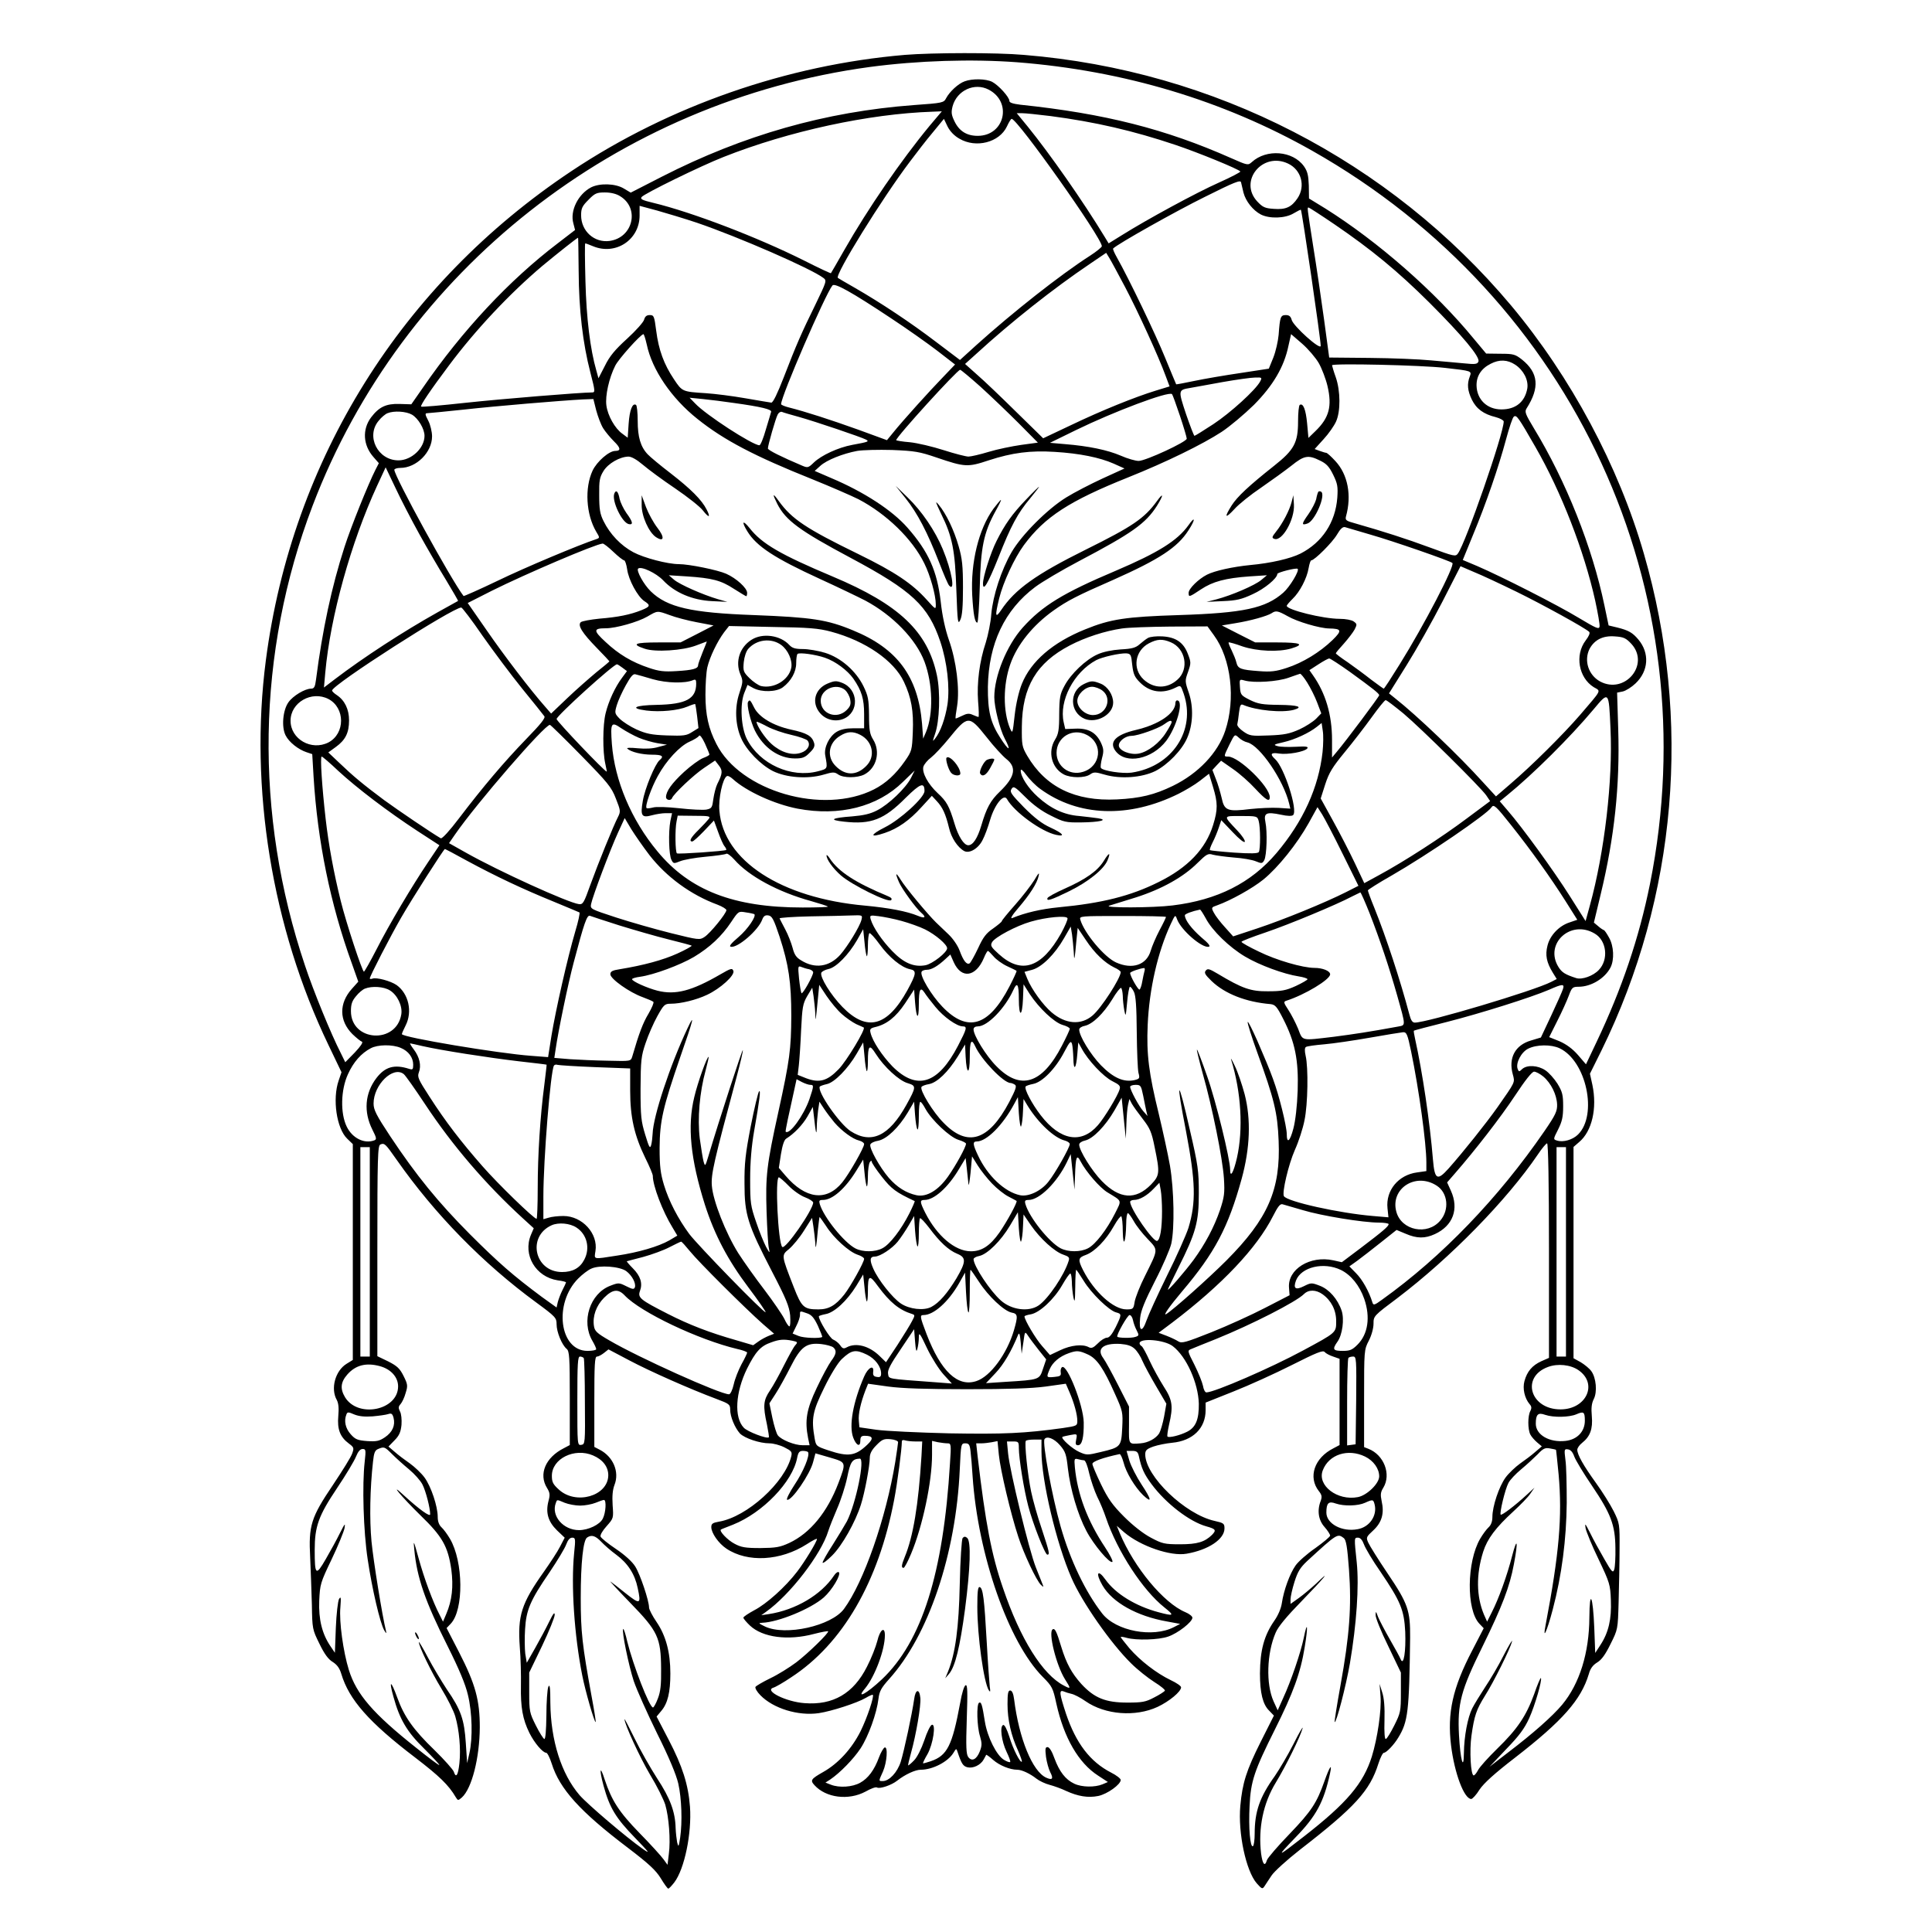 <?xml version="1.0" standalone="no"?>
<!DOCTYPE svg PUBLIC "-//W3C//DTD SVG 20010904//EN"
 "http://www.w3.org/TR/2001/REC-SVG-20010904/DTD/svg10.dtd">
<svg version="1.0" xmlns="http://www.w3.org/2000/svg"
 width="1024pt" height="1024pt" viewBox="0 0 1024 1024"
 preserveAspectRatio="xMidYMid meet">
<g transform="translate(0,1024) scale(0.1,-0.1)"
fill="#000000" stroke="none">
<path d="M4795 9949 c-623 -53 -1247 -270 -1765 -615 -902 -600 -1482 -1529
-1621 -2594 -88 -676 32 -1415 332 -2039 l69 -144 -15 -44 c-34 -98 -11 -254
45 -308 l30 -29 0 -572 0 -572 -34 -21 c-59 -37 -85 -131 -51 -191 9 -17 12
-43 8 -86 -6 -69 9 -110 56 -145 27 -20 28 -24 18 -52 -5 -17 -52 -92 -102
-167 -117 -173 -130 -216 -121 -386 3 -66 7 -178 9 -249 2 -129 3 -132 40
-207 26 -54 47 -83 71 -97 23 -15 36 -33 45 -63 41 -137 147 -257 391 -443
128 -98 178 -146 216 -211 11 -18 12 -18 32 -1 53 48 94 210 95 372 0 143 -23
229 -110 398 l-66 128 22 23 c70 74 67 329 -4 450 -14 24 -34 51 -45 61 -13
12 -20 31 -20 55 0 56 -35 161 -70 209 -17 23 -52 56 -77 74 -26 18 -62 45
-80 61 l-34 29 32 33 c25 25 33 44 37 82 2 28 -1 59 -8 71 -9 18 -9 26 3 39 8
9 21 36 27 59 12 38 11 46 -11 90 -20 40 -34 53 -81 77 l-58 28 0 558 c0 501
2 558 16 564 22 9 26 5 87 -82 202 -288 457 -549 740 -756 102 -75 107 -81
107 -115 0 -41 28 -109 53 -130 15 -12 17 -43 17 -262 l0 -248 -32 -17 c-97
-49 -134 -137 -89 -210 16 -26 17 -37 8 -70 -16 -61 -2 -109 45 -155 l41 -39
-25 -48 c-13 -26 -52 -85 -85 -132 -120 -169 -140 -233 -128 -400 5 -58 7
-150 6 -205 -2 -114 9 -177 45 -250 27 -54 71 -105 89 -105 6 0 19 -26 29 -57
42 -135 151 -255 403 -446 113 -86 149 -120 175 -162 18 -30 36 -55 40 -55 4
0 18 15 32 33 54 71 93 260 83 401 -9 118 -40 215 -113 355 l-64 123 25 30
c34 40 48 98 48 198 0 113 -24 201 -73 273 -22 32 -40 67 -40 77 0 36 -47 176
-73 217 -16 26 -56 62 -102 93 -42 28 -79 58 -82 66 -3 8 11 32 32 55 37 42
37 42 32 112 -3 48 0 81 10 107 27 69 -7 149 -78 186 l-29 15 0 239 c0 198 2
240 14 240 8 0 24 9 37 19 l24 19 110 -58 c109 -58 324 -153 463 -205 67 -25
72 -29 72 -56 0 -38 25 -97 52 -127 25 -25 104 -52 157 -52 19 0 54 -9 78 -21
38 -19 42 -24 37 -47 -33 -139 -235 -322 -383 -347 -34 -6 -41 -11 -41 -29 0
-31 38 -86 80 -114 112 -75 287 -66 427 24 29 19 53 31 53 27 0 -14 -65 -121
-105 -173 -62 -81 -162 -171 -228 -205 -31 -17 -57 -34 -57 -39 0 -5 16 -24
35 -42 67 -63 202 -81 340 -44 39 10 72 16 74 14 7 -7 -107 -118 -169 -165
-36 -27 -97 -65 -137 -84 -39 -19 -75 -40 -79 -46 -3 -6 8 -26 26 -44 68 -70
200 -111 310 -95 67 10 203 54 249 81 18 11 35 18 37 16 8 -8 -29 -120 -65
-193 -46 -92 -118 -171 -198 -216 -65 -37 -70 -44 -46 -70 61 -67 180 -82 270
-34 28 16 55 26 61 22 14 -9 77 12 107 36 42 33 96 58 125 58 63 0 144 42 173
89 15 25 16 25 22 6 21 -63 29 -76 53 -82 30 -7 70 12 86 42 6 11 12 22 13 24
1 2 18 -10 37 -27 33 -29 89 -52 128 -52 24 0 68 -21 101 -47 15 -12 47 -27
70 -33 23 -6 62 -20 87 -32 63 -29 117 -38 171 -27 48 10 119 61 119 85 0 7
-23 25 -51 39 -111 57 -186 155 -239 312 -35 107 -38 128 -12 118 9 -4 28 -10
42 -13 14 -3 47 -20 74 -39 104 -72 264 -84 381 -30 62 29 125 81 125 104 0 7
-25 24 -55 38 -75 36 -163 104 -219 169 -25 30 -46 57 -46 59 0 3 15 1 32 -4
51 -14 169 -11 220 7 50 17 128 77 128 100 0 7 -17 21 -37 29 -115 48 -272
237 -348 419 l-16 39 40 -35 c86 -73 246 -128 330 -113 116 20 201 77 201 134
0 26 -4 29 -53 40 -156 35 -366 237 -367 352 0 22 7 29 43 42 23 8 68 17 99
20 110 10 178 77 178 173 l0 40 148 59 c81 32 220 95 309 140 131 66 165 80
174 69 6 -7 26 -18 45 -24 l34 -12 0 -229 0 -228 -32 -17 c-102 -51 -136 -153
-78 -227 16 -20 18 -30 10 -52 -20 -51 -12 -102 20 -138 17 -19 30 -40 30 -46
0 -6 -35 -35 -78 -66 -44 -30 -91 -72 -105 -92 -31 -44 -63 -132 -73 -200 -4
-28 -20 -65 -39 -92 -55 -79 -76 -157 -77 -280 0 -104 15 -165 49 -198 l25
-26 -71 -141 c-75 -150 -96 -216 -107 -337 -13 -145 30 -345 87 -411 28 -31
30 -32 42 -14 7 10 23 36 37 56 14 21 81 82 150 136 292 226 371 313 416 457
10 31 23 57 29 57 13 0 54 43 76 80 52 85 58 138 63 530 1 144 -11 180 -119
340 -50 74 -96 148 -103 164 -12 27 -11 30 27 65 45 42 59 90 44 155 -7 34 -6
47 9 71 43 71 3 174 -79 206 l-23 9 0 257 c0 255 0 259 25 307 15 29 25 67 25
90 0 41 1 42 128 137 279 212 578 517 743 760 22 33 44 59 49 59 6 0 10 -211
10 -568 l0 -569 -41 -18 c-48 -22 -75 -54 -89 -105 -11 -40 1 -91 27 -122 11
-12 12 -21 4 -37 -14 -26 -14 -96 0 -124 6 -12 23 -31 36 -42 l25 -21 -34 -29
c-19 -17 -55 -44 -81 -62 -25 -18 -60 -51 -77 -74 -35 -48 -70 -153 -70 -209
0 -24 -7 -43 -20 -55 -11 -10 -31 -37 -45 -61 -71 -122 -74 -376 -4 -450 l23
-24 -61 -118 c-104 -199 -133 -331 -112 -504 18 -146 69 -283 107 -283 6 0 27
22 44 50 23 34 79 85 188 169 253 196 350 307 391 443 8 30 22 48 45 62 23 14
43 42 70 97 39 78 39 78 43 223 2 81 5 207 5 281 1 133 0 137 -31 200 -18 36
-60 103 -94 150 -67 93 -99 150 -99 176 0 9 11 25 25 36 43 34 58 74 52 142
-4 43 -1 68 10 90 20 38 13 114 -13 149 -10 14 -36 35 -56 47 l-38 21 0 560 0
560 30 26 c68 57 96 179 70 303 l-13 59 62 125 c399 814 479 1751 224 2631
-134 465 -387 937 -704 1316 -644 767 -1573 1246 -2582 1328 -147 13 -485 12
-632 0z m596 -39 c565 -44 1092 -202 1564 -469 1389 -786 2102 -2334 1790
-3887 -58 -287 -149 -555 -283 -837 l-56 -118 -43 50 c-29 33 -61 56 -97 72
l-55 22 43 86 c24 47 51 107 61 134 16 43 20 47 52 47 66 0 139 44 169 102 21
41 18 114 -8 159 -12 22 -24 39 -27 39 -3 1 -17 9 -29 20 l-24 20 36 150 c73
302 102 576 93 872 l-6 197 30 6 c17 4 47 23 68 43 69 66 75 160 15 232 -31
37 -52 49 -112 64 l-46 11 -22 105 c-64 309 -204 661 -374 940 -45 75 -50 87
-39 105 71 111 63 189 -24 259 -36 28 -45 31 -114 31 l-76 1 -66 79 c-205 250
-507 514 -785 689 l-88 54 -1 69 c-2 54 -7 75 -26 102 -59 82 -198 93 -276 22
-20 -18 -22 -18 -110 21 -347 154 -669 236 -1117 283 -40 5 -58 11 -58 20 0
20 -57 83 -91 101 -33 17 -106 18 -146 3 -34 -12 -80 -55 -98 -89 -13 -25 -18
-26 -172 -37 -468 -35 -903 -159 -1334 -379 l-166 -85 -37 22 c-45 27 -127 29
-173 6 -69 -36 -113 -125 -94 -191 l9 -35 -91 -70 c-258 -196 -507 -463 -715
-765 l-62 -89 -63 2 c-71 2 -108 -16 -150 -71 -48 -64 -43 -148 13 -211 l28
-32 -18 -35 c-39 -77 -130 -303 -164 -409 -68 -210 -117 -439 -151 -703 -5
-39 -10 -48 -26 -48 -33 0 -96 -38 -120 -72 -30 -42 -38 -132 -15 -176 18 -36
68 -75 111 -89 l30 -10 7 -119 c21 -343 89 -676 202 -988 l35 -99 -34 -38
c-69 -77 -68 -169 3 -240 21 -20 43 -38 50 -40 8 -3 -6 -24 -37 -57 l-51 -52
-24 49 c-50 97 -145 329 -189 462 -271 805 -257 1659 40 2439 475 1247 1614
2143 2953 2325 255 34 540 43 781 25z m-151 -145 c127 -66 85 -245 -58 -245
-58 0 -98 25 -123 77 -17 35 -18 48 -10 80 23 84 116 127 191 88z m-313 -192
c-152 -184 -327 -439 -452 -658 -38 -66 -69 -121 -71 -123 -1 -2 -65 28 -142
67 -248 124 -593 256 -800 306 -59 14 -70 20 -61 31 16 19 314 165 434 212
346 137 771 229 1108 240 l49 2 -65 -77z m640 52 c237 -31 440 -78 663 -153
122 -41 337 -129 344 -141 2 -3 -49 -30 -114 -59 -119 -53 -379 -194 -513
-278 l-71 -44 -20 33 c-116 191 -292 442 -408 585 l-59 72 30 0 c16 0 83 -7
148 -15z m-482 -120 c88 -52 212 -20 252 65 10 22 21 40 25 40 30 1 478 -631
478 -675 0 -5 -28 -28 -62 -50 -159 -102 -411 -301 -602 -473 l-88 -80 -127
96 c-134 102 -292 207 -431 287 -47 27 -87 50 -89 52 -18 14 233 420 383 618
33 44 86 113 119 152 l60 73 19 -40 c13 -26 36 -50 63 -65z m1742 -132 c70
-33 94 -119 50 -184 -32 -47 -62 -61 -126 -56 -47 3 -59 9 -88 40 -99 108 29
264 164 200z m-236 -155 c12 -45 50 -93 92 -115 46 -23 128 -21 173 6 20 12
38 21 39 19 6 -8 105 -684 105 -721 0 -26 -146 105 -154 138 -5 18 -13 25 -31
25 -28 0 -31 -10 -38 -105 -3 -33 -15 -87 -28 -120 l-24 -59 -150 -23 c-82
-12 -193 -31 -245 -42 -52 -11 -96 -19 -96 -18 -1 1 -27 65 -59 142 -50 123
-190 415 -256 532 -13 23 -22 44 -19 46 23 24 333 198 485 273 160 80 191 92
193 77 2 -10 8 -35 13 -55z m-3304 -18 c105 -64 68 -220 -56 -237 -81 -11
-151 52 -151 136 0 37 6 49 39 82 34 35 44 39 87 39 31 0 61 -7 81 -20z m408
-141 c217 -74 603 -242 669 -292 19 -14 17 -19 -42 -141 -75 -153 -100 -210
-168 -386 -33 -85 -57 -135 -66 -134 -7 1 -69 11 -137 23 -68 12 -163 24 -210
27 -125 8 -125 8 -169 74 -53 79 -81 155 -94 257 -10 77 -12 83 -34 83 -17 0
-25 -7 -30 -24 -3 -13 -44 -59 -90 -101 -65 -59 -93 -93 -118 -144 l-34 -66
-11 40 c-33 114 -53 279 -58 473 -3 111 -4 202 -1 202 3 0 22 -7 41 -15 120
-50 247 34 247 163 l0 51 93 -25 c50 -14 146 -43 212 -65z m3378 -8 c195 -133
334 -247 503 -415 177 -177 269 -288 260 -312 -5 -14 -17 -16 -74 -10 -37 3
-117 11 -178 16 -61 6 -207 12 -325 13 l-214 2 -27 200 c-15 110 -41 286 -58
391 -33 211 -32 204 -24 204 3 0 65 -40 137 -89z m-4006 -248 c1 -205 22 -383
62 -537 26 -100 26 -106 9 -106 -59 0 -477 -34 -672 -55 -127 -14 -232 -23
-234 -20 -6 5 50 88 149 220 139 186 319 378 494 526 76 63 184 149 189 149 1
0 2 -80 3 -177z m2896 -84 c67 -127 178 -369 215 -471 l21 -56 -72 -22 c-111
-34 -287 -105 -450 -183 l-148 -70 -142 139 c-78 77 -171 166 -207 197 l-65
58 60 54 c181 166 408 346 604 478 l84 57 17 -28 c10 -16 47 -85 83 -153z
m-1243 -164 c85 -56 197 -135 249 -175 l93 -72 -64 -67 c-68 -70 -212 -229
-265 -295 l-32 -39 -153 56 c-148 53 -278 95 -365 117 -24 6 -43 14 -43 18 0
42 233 580 272 629 12 15 100 -34 308 -172z m-1292 -141 c28 -134 131 -285
268 -394 141 -113 304 -198 609 -320 99 -40 209 -88 245 -106 149 -78 286
-211 349 -340 31 -62 61 -168 61 -218 0 -28 -1 -27 -47 24 -78 87 -169 148
-363 243 -279 136 -353 186 -422 281 -33 46 -36 41 -8 -15 45 -88 119 -142
389 -286 326 -174 411 -254 475 -444 36 -108 51 -241 38 -332 -12 -75 -37
-146 -66 -182 -14 -18 -14 -16 0 25 24 68 29 220 10 310 -49 233 -200 376
-552 524 -278 117 -376 174 -441 257 -37 46 -44 35 -12 -17 49 -80 144 -142
386 -253 92 -42 200 -94 239 -114 146 -78 269 -205 314 -324 44 -118 48 -276
8 -373 l-15 -35 -6 80 c-21 249 -131 398 -366 494 -137 57 -217 69 -526 81
-332 12 -459 41 -546 126 -37 36 -77 109 -67 120 15 15 96 -23 133 -62 61 -65
155 -105 258 -110 l82 -4 -49 14 c-82 24 -203 78 -233 103 l-28 24 95 -6 c135
-9 181 -21 250 -66 33 -21 63 -39 65 -39 3 0 5 8 5 18 0 25 -57 77 -111 101
-45 20 -197 51 -251 51 -59 0 -185 33 -241 63 -66 35 -124 96 -158 165 -19 38
-23 64 -23 137 -1 78 2 95 23 129 25 40 86 75 132 76 16 0 44 -16 76 -43 28
-24 105 -81 172 -126 66 -45 132 -97 147 -117 32 -41 42 -38 19 6 -26 51 -83
108 -190 191 -55 42 -110 88 -122 101 -38 40 -53 92 -53 177 0 44 -4 82 -9 85
-19 12 -34 -28 -39 -99 l-5 -75 -28 21 c-39 27 -78 96 -85 150 -7 51 14 146
47 211 18 36 132 163 149 167 3 1 11 -24 18 -55z m3562 -99 c16 -28 37 -83 46
-121 25 -107 9 -168 -63 -238 l-38 -37 -7 77 c-7 74 -21 109 -39 98 -5 -3 -9
-42 -9 -88 0 -112 -21 -151 -126 -234 -135 -107 -196 -164 -226 -211 -41 -65
-35 -73 15 -19 23 26 87 77 142 114 55 38 127 90 160 116 67 54 89 58 151 27
34 -16 49 -32 70 -75 23 -47 26 -63 22 -122 -10 -131 -80 -237 -195 -296 -54
-27 -158 -51 -268 -61 -90 -9 -187 -30 -228 -51 -45 -23 -97 -74 -97 -96 0
-24 2 -24 65 18 63 42 131 60 258 69 l92 6 -30 -25 c-33 -28 -158 -82 -239
-103 l-51 -13 87 4 c72 3 98 9 158 37 62 28 130 84 130 107 0 8 101 34 108 27
10 -10 -42 -96 -76 -126 -94 -83 -211 -108 -552 -119 -284 -9 -364 -21 -499
-76 -171 -69 -287 -169 -335 -289 -16 -40 -31 -104 -38 -166 -11 -98 -11 -100
-25 -69 -37 90 -37 230 2 340 36 103 120 207 230 285 72 51 124 78 314 161
245 109 342 172 400 263 38 58 37 80 0 27 -59 -82 -160 -145 -385 -241 -279
-118 -389 -185 -494 -302 -84 -94 -150 -256 -150 -368 0 -53 29 -169 55 -219
37 -70 23 -69 -23 3 -52 80 -67 142 -66 271 4 228 88 407 251 529 36 27 141
89 232 137 281 148 353 199 413 293 36 58 36 75 0 25 -67 -92 -129 -134 -377
-257 -264 -131 -375 -210 -449 -321 -31 -46 -33 -31 -10 63 21 85 81 214 131
282 111 150 241 234 553 359 200 80 394 175 495 241 44 29 121 94 171 143 101
102 160 201 183 313 l14 62 59 -51 c32 -28 72 -75 88 -103z m1041 -8 c45 -30
71 -82 64 -126 -13 -72 -62 -111 -137 -111 -76 0 -130 52 -132 126 -1 51 25
91 75 116 46 24 89 22 130 -5z m-371 -17 c142 -16 141 -16 130 -46 -15 -39
-12 -74 11 -122 24 -49 62 -77 127 -93 23 -6 42 -17 42 -23 0 -64 -201 -643
-243 -700 -12 -17 -21 -15 -148 32 -124 46 -246 85 -393 127 -52 14 -57 18
-52 38 31 111 10 222 -56 293 -22 24 -44 44 -49 44 -4 0 -20 5 -34 10 l-27 10
48 53 c26 28 55 70 65 92 25 54 24 163 -1 235 -11 30 -19 59 -20 64 0 11 472
1 600 -14z m-2464 -99 c54 -49 145 -136 202 -193 l103 -104 -88 -12 c-49 -7
-127 -23 -173 -37 -46 -14 -94 -25 -107 -25 -13 0 -72 15 -131 34 -59 19 -140
38 -179 42 -40 3 -73 9 -73 11 0 17 324 373 339 373 4 0 52 -40 107 -89z
m1483 27 c-24 -45 -157 -166 -248 -226 -52 -34 -97 -62 -100 -62 -3 0 -23 52
-45 116 -42 127 -42 127 23 138 20 4 97 17 171 31 74 13 152 24 173 24 36 1
37 0 26 -21z m-425 -182 c20 -60 36 -114 36 -121 0 -17 -218 -118 -255 -118
-16 0 -59 12 -95 28 -70 30 -171 51 -295 61 l-80 7 139 68 c199 97 490 207
508 190 3 -3 22 -55 42 -115z m-3057 -66 c12 -19 38 -50 57 -69 36 -35 38 -51
7 -51 -33 0 -97 -56 -120 -104 -43 -92 -35 -232 19 -324 19 -31 19 -33 2 -39
-94 -31 -382 -152 -524 -221 -98 -47 -180 -83 -181 -81 -67 87 -367 635 -367
669 0 5 14 10 32 10 85 0 168 83 168 167 0 24 -9 62 -20 83 -18 34 -18 40 -5
40 9 0 96 9 193 19 170 19 518 48 632 54 l55 2 15 -60 c9 -33 25 -76 37 -95z
m694 134 c144 -20 201 -34 196 -47 -2 -7 -14 -49 -28 -94 -13 -46 -28 -83 -34
-83 -37 1 -284 161 -341 222 l-29 30 70 -7 c39 -4 113 -13 166 -21z m-1707
-62 c33 -20 66 -75 66 -112 0 -65 -69 -130 -138 -130 -110 0 -174 128 -105
210 14 18 36 36 47 40 34 14 99 10 130 -8z m2051 -12 c89 -25 331 -107 355
-120 18 -10 14 -12 -73 -28 -75 -14 -163 -55 -203 -93 -30 -29 -33 -30 -65
-16 -104 44 -179 81 -179 90 0 17 41 160 52 180 5 10 15 16 22 14 6 -3 47 -15
91 -27z m3903 -159 c137 -238 258 -550 317 -815 14 -65 25 -127 23 -137 -3
-16 -18 -9 -110 46 -112 68 -409 219 -539 275 l-76 32 54 132 c70 168 136 361
175 506 17 63 35 118 42 122 14 10 24 -4 114 -161z m-3174 -56 c150 -51 165
-52 276 -15 126 41 221 53 350 45 133 -8 239 -30 312 -62 l58 -26 -116 -53
c-63 -29 -150 -74 -192 -100 -101 -62 -237 -199 -290 -290 -55 -95 -99 -230
-108 -329 -3 -44 -17 -111 -29 -150 -34 -101 -48 -216 -41 -312 4 -46 5 -83 2
-83 -3 0 -16 5 -30 11 -19 9 -31 8 -57 -5 -18 -9 -33 -15 -34 -14 -2 2 2 32 8
67 14 89 -4 238 -44 350 -19 55 -35 127 -43 202 -19 163 -65 266 -177 393 -80
91 -230 189 -403 262 l-88 38 30 27 c34 31 120 65 195 79 29 5 112 7 186 5
120 -5 144 -9 235 -40z m-2742 -405 c41 -74 105 -184 142 -244 36 -60 65 -110
64 -111 -2 -1 -50 -28 -108 -60 -184 -103 -393 -239 -544 -354 l-59 -45 7 79
c27 298 136 689 274 989 l46 99 52 -109 c28 -60 85 -170 126 -244z m5043 -4
c116 -33 422 -139 433 -150 14 -14 -149 -328 -280 -538 -44 -71 -81 -128 -84
-128 -2 0 -32 22 -67 48 -34 27 -90 68 -124 92 -35 23 -63 45 -63 47 0 3 19
26 43 52 23 26 49 60 57 75 13 26 13 29 -5 42 -11 8 -43 14 -74 14 -89 0 -281
48 -281 69 0 4 14 20 31 37 38 36 76 109 85 163 4 23 10 41 14 41 17 0 112 95
136 136 18 31 31 43 43 40 9 -3 70 -21 136 -40z m-4014 -91 c26 -25 52 -45 57
-45 5 0 12 -21 16 -47 7 -56 56 -146 91 -169 34 -22 32 -29 -15 -48 -60 -24
-124 -37 -223 -45 -48 -5 -93 -13 -99 -19 -17 -17 7 -56 85 -136 37 -38 67
-70 67 -71 0 -2 -31 -28 -69 -58 -37 -31 -107 -92 -154 -137 l-86 -82 -33 38
c-76 86 -216 269 -309 404 l-100 144 128 65 c181 90 546 246 587 250 5 1 31
-19 57 -44z m4784 -210 c141 -69 368 -194 388 -214 6 -6 -2 -24 -19 -46 -58
-77 -37 -197 43 -247 39 -23 46 -9 -73 -148 -90 -104 -257 -270 -372 -368
l-73 -63 -67 73 c-129 143 -353 357 -469 448 l-31 25 93 149 c52 83 137 234
190 337 l96 188 72 -31 c40 -16 140 -63 222 -103z m-5478 -234 c57 -81 151
-207 210 -280 60 -73 112 -139 118 -147 7 -9 -18 -41 -96 -121 -117 -121 -229
-253 -356 -420 -50 -66 -90 -110 -97 -106 -47 27 -227 149 -301 203 -110 82
-163 126 -237 197 l-58 55 40 29 c51 37 70 75 70 141 0 59 -23 106 -65 134
-14 9 -25 20 -25 24 0 30 641 441 685 440 5 -1 56 -67 112 -149z m992 109 c31
-12 96 -29 144 -38 l89 -17 -87 -45 -88 -45 -118 0 c-125 0 -145 -9 -73 -33
56 -20 204 -10 274 17 30 11 56 21 56 21 1 0 -9 -26 -22 -57 -13 -32 -24 -63
-24 -69 0 -18 -28 -26 -115 -31 -65 -4 -92 -1 -145 17 -90 30 -161 72 -231
138 -65 60 -65 72 2 72 53 0 170 33 220 62 55 32 51 32 118 8z m3276 -6 c50
-29 169 -64 219 -65 68 -1 70 -11 19 -61 -67 -65 -159 -121 -243 -148 -58 -19
-85 -22 -148 -17 -95 7 -111 12 -119 46 -3 14 -15 43 -25 64 -11 22 -18 40
-16 42 2 2 35 -7 73 -21 78 -26 191 -31 259 -11 73 22 51 32 -73 32 l-118 0
-89 45 -88 45 72 12 c81 13 169 38 192 53 22 15 33 13 85 -16z m-2420 -82
c182 -49 333 -153 386 -266 39 -83 52 -154 47 -267 -4 -94 -5 -100 -42 -153
-48 -69 -101 -118 -164 -150 -270 -137 -708 -10 -835 241 -42 82 -58 154 -58
260 0 54 4 120 10 146 13 55 52 136 89 186 l26 33 230 -5 c195 -3 244 -7 311
-25z m2029 -19 c91 -124 116 -338 60 -506 -39 -117 -142 -226 -277 -292 -99
-48 -174 -66 -297 -72 -222 -11 -378 65 -476 232 -27 47 -29 56 -28 155 2 210
78 337 254 429 82 43 187 77 277 90 32 5 147 9 255 10 l198 1 34 -47z m2213
-46 c99 -109 -35 -269 -166 -199 -62 34 -87 111 -56 173 26 48 71 71 134 66
47 -3 59 -9 88 -40z m-1491 -149 c124 -90 154 -114 154 -123 0 -7 -175 -241
-225 -300 l-25 -30 0 94 c0 132 -34 247 -101 342 l-19 27 48 31 c26 17 52 31
57 31 6 0 56 -33 111 -72z m-3857 23 l24 -18 -25 -34 c-38 -50 -73 -127 -88
-189 -16 -63 -16 -205 -2 -267 5 -24 9 -43 8 -43 -11 0 -266 268 -266 279 0
17 301 290 320 290 3 0 16 -8 29 -18z m161 -61 c74 -21 171 -23 213 -5 14 6
17 2 17 -18 0 -81 -53 -110 -210 -113 -116 -2 -146 -18 -54 -30 73 -9 168 0
218 21 21 9 39 15 41 13 1 -2 6 -31 10 -65 l7 -62 -34 -21 c-29 -19 -45 -21
-133 -18 -83 3 -110 9 -162 32 -33 15 -73 41 -89 57 -26 27 -27 30 -15 71 7
24 29 72 48 106 26 47 39 62 51 58 10 -2 51 -14 92 -26z m3468 -17 c17 -27 41
-74 53 -106 l22 -58 -27 -28 c-16 -16 -56 -42 -89 -57 -52 -23 -79 -29 -162
-32 -93 -4 -102 -2 -135 21 -19 13 -34 30 -32 38 2 7 6 35 9 62 5 39 9 47 22
41 70 -30 207 -43 269 -26 52 15 21 25 -78 26 -90 1 -112 5 -155 26 -47 24
-50 27 -53 68 -3 42 -3 43 25 35 50 -14 175 -6 233 15 30 11 58 20 61 21 4 0
21 -20 37 -46z m1608 -246 c13 -272 -32 -655 -109 -935 l-23 -84 -84 133 c-84
133 -250 362 -329 453 l-42 49 38 31 c138 112 336 309 459 456 82 98 81 99 90
-103z m-6795 158 c89 -47 89 -183 0 -230 -90 -46 -201 17 -201 115 0 97 112
161 201 115z m5698 -77 c97 -82 405 -387 438 -433 l21 -31 -125 -93 c-129 -97
-330 -227 -465 -300 l-77 -42 -50 106 c-28 59 -80 160 -116 225 l-65 118 24
75 c20 62 39 92 103 170 43 52 107 135 143 185 36 50 69 91 74 91 5 1 47 -32
95 -71z m-2210 -125 c38 -49 86 -101 105 -116 56 -44 46 -95 -34 -172 -50 -48
-71 -86 -99 -181 -20 -67 -44 -104 -69 -104 -23 0 -53 47 -73 115 -28 93 -41
117 -90 162 -50 47 -83 107 -75 139 4 13 22 35 41 49 19 15 60 59 92 98 103
127 108 128 202 10z m-1844 -3 c26 -11 71 -24 99 -29 l51 -8 -45 -12 c-29 -9
-68 -11 -110 -7 -40 4 -61 3 -55 -2 19 -18 78 -32 131 -32 54 0 65 -8 40 -29
-24 -20 -78 -150 -89 -216 -14 -80 -6 -91 49 -76 22 6 54 11 72 11 l34 0 -9
-42 c-11 -58 -8 -181 6 -206 10 -20 13 -20 45 -7 19 8 79 19 135 24 55 5 105
12 111 16 5 3 24 -11 42 -31 77 -88 232 -172 407 -220 46 -13 86 -26 89 -29 3
-3 -57 -5 -134 -5 -365 0 -598 90 -769 297 -139 167 -227 376 -242 570 -8 113
-4 120 50 83 24 -16 66 -39 92 -50z m3625 -75 c-21 -189 -103 -369 -244 -536
-135 -159 -313 -249 -551 -278 -103 -13 -374 -14 -335 -1 14 4 77 24 142 44
137 44 251 108 325 182 48 47 56 52 81 44 15 -4 65 -11 111 -15 46 -3 98 -12
117 -20 31 -13 35 -12 45 6 13 25 17 150 6 202 -10 48 5 55 82 39 35 -8 59 -8
65 -2 26 26 -47 252 -95 296 -30 27 -23 37 20 30 45 -7 135 9 150 27 7 10 -6
12 -59 9 -39 -2 -82 -1 -97 3 -26 7 -23 9 29 21 62 14 138 50 178 82 l25 20 6
-41 c4 -23 3 -73 -1 -112z m-3929 -20 c140 -143 160 -167 183 -227 25 -63 26
-69 12 -97 -25 -48 -106 -248 -147 -361 -34 -95 -39 -105 -61 -102 -56 7 -424
174 -601 274 l-87 49 31 45 c112 163 480 588 504 582 5 -2 80 -75 166 -163z
m679 6 c0 -4 -15 -12 -34 -19 -18 -7 -64 -40 -100 -73 -65 -60 -96 -103 -96
-134 0 -16 26 -21 32 -5 8 22 117 125 170 160 l58 39 20 -26 c21 -27 20 -43
-8 -98 -8 -16 -17 -52 -21 -79 -6 -46 -8 -51 -37 -57 -18 -3 -82 0 -143 7 -66
7 -123 9 -140 4 -16 -4 -32 -6 -34 -3 -10 9 25 108 59 169 45 83 117 160 169
183 23 10 46 24 50 31 4 7 16 -8 31 -40 13 -29 24 -55 24 -59z m2852 64 c66
-17 191 -200 221 -325 l6 -26 -62 4 c-35 2 -101 -1 -149 -6 -122 -15 -139 -9
-153 59 -7 29 -20 75 -31 101 l-18 47 23 25 23 24 63 -44 c35 -24 88 -71 118
-104 57 -61 77 -73 77 -45 0 56 -164 215 -221 215 -24 0 -24 -1 8 65 27 54 27
55 48 36 11 -11 32 -23 47 -26z m-4819 -151 c100 -92 263 -216 419 -318 l117
-76 -59 -88 c-86 -128 -207 -331 -275 -465 -33 -64 -63 -117 -66 -117 -9 0
-95 261 -123 375 -37 149 -64 295 -80 435 -19 166 -30 330 -21 330 4 0 44 -34
88 -76z m3720 -95 c202 -148 470 -157 734 -26 34 17 85 47 112 68 l49 38 21
-69 c26 -85 26 -121 1 -202 -39 -127 -134 -227 -291 -304 -147 -73 -297 -111
-529 -133 -91 -9 -175 -28 -245 -57 -12 -5 -1 15 31 52 62 72 101 133 109 171
5 22 0 17 -23 -22 -17 -27 -62 -86 -101 -130 -39 -44 -71 -83 -71 -87 0 -4
-21 -21 -46 -39 -37 -25 -53 -46 -80 -105 -19 -40 -39 -76 -45 -80 -15 -9 -33
13 -53 68 -10 27 -35 63 -58 85 -22 21 -52 50 -67 64 -45 44 -162 185 -187
226 -27 43 -31 38 -9 -13 15 -35 91 -140 119 -163 27 -23 18 -31 -19 -15 -58
24 -153 42 -280 54 -446 40 -751 239 -772 503 -6 64 17 170 39 183 5 4 19 -3
31 -14 72 -66 221 -134 344 -158 221 -42 424 9 559 142 l62 60 -20 -40 c-28
-54 -118 -140 -179 -171 -36 -19 -73 -27 -132 -32 -110 -8 -128 -19 -43 -28
143 -16 212 11 327 127 77 76 99 84 99 35 0 -34 -128 -151 -210 -192 -81 -41
-81 -57 -1 -30 69 23 132 67 195 137 l55 60 26 -28 c31 -33 47 -68 65 -142 12
-53 46 -104 81 -123 28 -14 75 14 97 59 11 20 29 69 40 107 24 81 72 140 89
110 39 -69 182 -173 261 -190 51 -11 37 8 -31 39 -44 20 -84 51 -140 107 -67
69 -76 81 -66 97 11 17 17 14 74 -43 40 -40 87 -75 135 -98 67 -34 79 -37 159
-36 99 1 149 13 91 22 -19 3 -64 8 -100 12 -80 6 -151 39 -220 102 -50 45 -90
106 -90 139 0 11 12 1 30 -24 17 -23 49 -56 73 -73z m2496 -192 c108 -136 210
-279 288 -402 l63 -100 -41 -14 c-56 -18 -104 -69 -117 -123 -13 -50 -5 -89
28 -143 l21 -34 -29 -15 c-90 -47 -658 -216 -723 -216 -13 0 -21 12 -29 43
-48 181 -123 410 -186 566 -19 46 -34 88 -34 92 0 3 56 39 125 78 191 110 509
327 530 362 12 18 23 8 104 -94z m-893 -152 l84 -170 -67 -34 c-111 -56 -329
-145 -467 -191 l-130 -43 -43 48 c-24 26 -51 61 -59 77 -15 28 -14 29 18 40
70 25 186 89 245 137 77 63 177 187 239 298 l47 85 25 -39 c13 -21 62 -114
108 -208z m-3359 185 c-6 -8 -30 -34 -54 -58 -42 -41 -53 -62 -34 -62 6 0 33
25 62 55 l53 56 22 -60 c12 -34 27 -68 34 -76 7 -9 11 -17 9 -20 -7 -6 -253
-23 -261 -18 -9 5 -11 128 -2 170 l6 30 88 -1 c78 0 87 -2 77 -16z m2914 -10
c10 -34 10 -152 1 -166 -5 -8 -43 -9 -131 -3 -68 5 -126 11 -128 13 -3 2 4 21
15 43 11 21 25 56 32 77 l13 39 60 -63 c36 -38 62 -59 65 -51 2 7 -16 34 -40
59 -76 81 -77 77 20 77 83 0 86 -1 93 -25z m-3229 -182 c91 -117 220 -211 361
-263 26 -10 47 -23 47 -29 0 -17 -86 -123 -116 -142 -25 -17 -32 -16 -177 20
-84 21 -214 58 -291 83 -137 45 -138 45 -133 72 8 40 102 290 143 379 l35 76
35 -59 c20 -32 63 -94 96 -137z m-969 -29 c157 -85 300 -152 457 -216 74 -31
138 -57 141 -59 4 -2 -6 -48 -22 -101 -41 -139 -104 -418 -126 -552 l-18 -114
-90 7 c-170 12 -685 98 -685 115 0 4 9 24 20 46 37 73 16 168 -48 214 -32 22
-107 42 -128 34 -8 -3 -14 -2 -14 1 0 12 109 223 166 322 57 99 226 364 232
364 2 0 54 -27 115 -61z m4786 -279 c56 -144 104 -287 146 -435 47 -167 46
-158 5 -166 -153 -28 -232 -40 -340 -54 -177 -21 -164 -24 -190 43 -13 31 -36
76 -52 100 -25 38 -26 43 -10 48 97 31 232 112 232 140 0 18 -40 34 -83 34
-62 0 -203 41 -294 86 -51 24 -93 48 -93 52 0 4 57 26 128 50 124 42 376 147
457 190 22 11 42 21 45 22 3 0 25 -50 49 -110z m-869 -26 c34 -66 126 -155
209 -204 77 -46 206 -93 284 -105 26 -4 47 -11 47 -15 0 -4 -28 -20 -62 -36
-53 -24 -76 -28 -148 -28 -91 -1 -136 15 -266 93 -44 26 -53 29 -63 17 -10
-12 -4 -22 31 -56 70 -67 181 -111 312 -122 25 -3 34 -13 67 -78 63 -123 82
-218 77 -379 -3 -84 -12 -162 -23 -203 -18 -69 -35 -82 -35 -27 0 17 -11 75
-25 130 -32 127 -53 183 -131 363 -27 60 -49 105 -51 99 -2 -6 21 -79 51 -162
90 -248 107 -318 113 -467 11 -259 -56 -413 -277 -635 -94 -94 -281 -261 -319
-284 -19 -11 19 43 84 120 174 205 245 340 316 597 45 164 50 316 16 448 -14
52 -37 120 -52 150 -14 30 -23 46 -20 35 54 -174 65 -371 31 -522 -18 -78 -36
-109 -36 -62 0 55 -76 366 -122 495 -28 80 -52 143 -54 141 -2 -2 12 -59 31
-128 50 -176 105 -448 112 -554 5 -80 2 -99 -21 -169 -31 -90 -78 -179 -140
-264 -46 -62 -136 -166 -136 -157 0 3 25 55 55 115 94 187 109 243 109 395 0
118 -4 149 -47 334 -64 284 -77 282 -21 -4 51 -269 54 -377 13 -513 -12 -37
-62 -150 -113 -252 -50 -102 -99 -209 -109 -238 -23 -67 -42 -60 -34 13 4 39
25 90 79 196 41 79 79 168 86 197 18 82 15 283 -7 414 -11 62 -38 185 -59 273
-53 216 -66 317 -59 473 8 188 53 386 122 534 24 51 24 52 34 25 22 -58 131
-152 167 -145 12 2 1 17 -40 51 -51 45 -86 91 -86 116 0 7 37 21 80 30 3 1 16
-20 30 -45z m-2392 21 c12 -11 -35 -80 -83 -121 -41 -35 -53 -50 -41 -52 36
-7 145 87 166 144 7 19 16 25 33 22 19 -3 28 -20 59 -113 48 -147 62 -241 62
-420 -1 -175 -8 -233 -68 -506 -63 -286 -69 -342 -63 -532 3 -89 8 -175 12
-192 6 -29 5 -29 -15 7 -11 21 -35 79 -52 130 -30 87 -32 102 -32 228 0 91 7
174 21 255 30 170 36 222 26 210 -5 -5 -25 -89 -44 -185 -28 -145 -34 -197
-33 -305 0 -163 17 -216 146 -465 75 -144 91 -184 96 -232 2 -32 1 -58 -4 -58
-5 0 -17 18 -27 40 -11 22 -58 91 -105 153 -47 61 -110 150 -139 195 -67 107
-134 278 -140 357 -5 61 10 126 132 580 19 72 34 134 32 139 -2 7 -125 -369
-183 -564 -16 -53 -17 -54 -25 -26 -4 15 -13 70 -20 121 -13 107 -1 246 31
362 10 37 17 69 16 71 -7 7 -58 -135 -76 -212 -38 -155 -20 -330 56 -571 52
-162 122 -294 231 -439 53 -70 93 -129 91 -131 -7 -8 -359 354 -405 415 -59
80 -108 174 -134 260 -18 60 -23 98 -23 195 1 144 17 214 110 484 69 197 79
238 38 151 -93 -197 -182 -467 -185 -559 -1 -20 -4 -47 -8 -61 -6 -20 -11 -11
-31 55 -22 72 -25 97 -25 245 1 150 3 172 27 242 14 42 42 106 62 142 34 61
39 66 71 66 53 0 135 20 192 47 71 33 149 104 140 127 -6 16 -13 14 -70 -19
-150 -87 -237 -110 -332 -86 -55 14 -135 50 -135 61 0 4 19 10 43 13 72 10
212 62 285 105 83 50 147 109 198 186 38 57 38 57 78 50 23 -3 42 -8 44 -9z
m-715 -60 c78 -24 195 -58 260 -74 65 -16 120 -31 123 -33 2 -3 -32 -22 -76
-42 -75 -34 -177 -62 -305 -83 -40 -6 -50 -12 -50 -27 0 -24 101 -96 171 -121
27 -10 53 -21 57 -25 4 -4 -8 -32 -26 -63 -29 -48 -50 -103 -86 -227 -8 -25
-8 -25 -127 -22 -65 1 -157 5 -202 8 l-84 7 7 46 c13 92 66 349 96 461 55 208
70 252 86 246 7 -3 78 -26 156 -51z m1283 30 c-9 -36 -74 -142 -113 -186 -58
-64 -134 -75 -207 -29 -26 15 -36 31 -45 66 -7 26 -24 70 -39 98 -15 28 -28
54 -30 58 -2 4 70 9 160 11 90 1 189 4 222 5 57 2 58 2 52 -23z m212 -6 c40
-11 97 -31 125 -45 56 -28 117 -80 117 -100 0 -22 -78 -83 -115 -90 -61 -11
-114 11 -176 75 -54 56 -100 123 -114 168 -6 22 -4 23 42 17 26 -3 81 -14 121
-25z m846 -66 c-103 -183 -210 -219 -330 -110 -41 37 -46 45 -36 63 14 26 128
87 205 109 82 24 191 34 195 18 2 -7 -14 -43 -34 -80z m556 87 c0 -3 -15 -35
-34 -70 -19 -36 -40 -85 -47 -109 -22 -76 -98 -101 -184 -62 -62 28 -168 155
-189 226 -6 20 -1 20 224 20 127 0 230 -2 230 -5z m-489 -185 c2 -55 5 -44 14
59 l7 68 43 -64 c47 -71 100 -121 151 -146 19 -8 34 -20 34 -24 0 -32 -104
-193 -150 -231 -61 -52 -143 -45 -216 17 -46 39 -106 122 -129 178 l-15 37 41
11 c51 14 120 82 169 168 l35 61 7 -42 c3 -23 7 -64 9 -92z m2761 97 c64 -37
75 -138 22 -193 -30 -32 -90 -53 -120 -43 -59 19 -76 30 -94 59 -76 123 65
253 192 177z m-3858 -120 c3 -3 6 22 6 56 0 33 4 63 8 66 4 3 29 -24 54 -59
50 -69 116 -123 161 -132 37 -7 34 -24 -14 -112 -107 -193 -214 -221 -344 -88
-62 64 -120 158 -112 181 3 7 20 16 38 20 41 8 107 76 152 154 l32 57 7 -68
c3 -38 9 -71 12 -75z m672 -1 c13 -16 46 -40 72 -52 26 -12 49 -23 50 -25 2
-1 -15 -39 -38 -83 -110 -212 -222 -245 -355 -107 -59 61 -122 167 -110 186 3
6 16 10 28 10 24 0 57 19 98 57 l26 24 18 -41 c41 -90 117 -79 160 23 8 20 18
37 21 37 3 0 16 -13 30 -29z m-978 -68 c12 -3 22 -10 22 -17 -1 -20 -57 -119
-62 -110 -3 5 -9 40 -13 78 -6 64 -6 68 12 61 10 -4 28 -10 41 -12z m1778 -10
c-3 -10 -8 -35 -12 -56 -3 -20 -10 -39 -14 -42 -7 -4 -50 71 -50 88 0 6 50 24
73 26 5 1 6 -7 3 -16z m-1605 -227 c22 -20 57 -44 77 -54 20 -9 39 -17 40 -18
12 -7 -91 -178 -133 -221 -61 -63 -102 -74 -172 -48 l-45 18 6 51 c3 28 9 112
12 186 6 121 9 140 32 180 l27 45 7 -45 c3 -25 8 -65 9 -90 2 -49 1 -55 15 87
l6 63 39 -59 c22 -32 57 -75 80 -95z m939 79 c0 -98 18 -97 22 1 l3 77 33 -52
c49 -74 128 -149 173 -163 22 -6 39 -15 39 -21 0 -5 -19 -46 -42 -90 -105
-203 -220 -238 -347 -108 -55 55 -121 163 -121 195 0 10 9 16 23 16 51 0 144
96 188 193 20 45 29 31 29 -48z m2884 53 c-4 -13 -32 -76 -62 -140 l-55 -117
-53 -16 c-83 -24 -120 -92 -96 -179 12 -45 15 -37 -82 -176 -61 -86 -180 -235
-258 -323 -60 -67 -74 -60 -83 46 -16 197 -56 467 -95 642 -5 22 -8 41 -6 42
1 2 81 23 177 47 180 46 443 129 539 170 72 32 83 32 74 4z m-6218 -7 c40 -24
68 -83 61 -127 -26 -160 -267 -145 -267 17 0 37 6 54 27 79 14 18 36 36 47 40
37 15 100 11 132 -9z m3885 -29 c0 -20 4 -55 8 -77 7 -37 8 -33 15 43 4 45 11
82 15 82 4 0 14 -12 21 -27 10 -20 14 -80 15 -213 1 -102 5 -199 9 -216 8 -30
6 -32 -22 -39 -57 -12 -111 12 -177 79 -55 57 -115 155 -115 189 0 8 13 17 30
20 41 9 98 64 145 140 21 36 43 63 47 61 4 -3 8 -22 9 -42z m-993 -59 c43 -53
114 -103 145 -103 25 0 21 -13 -25 -102 -106 -204 -218 -240 -348 -110 -54 56
-105 132 -116 178 -5 19 -1 24 23 30 62 14 111 53 160 126 l48 73 5 -67 c7
-90 20 -98 20 -11 0 79 8 95 30 62 8 -13 34 -47 58 -76z m2521 -235 c42 -203
81 -488 81 -589 l0 -46 -49 -7 c-99 -13 -167 -95 -157 -190 l5 -48 -82 7
c-179 15 -454 76 -472 105 -11 18 24 168 58 245 20 44 43 115 51 157 18 85 21
279 6 343 -6 27 -5 42 2 46 6 4 49 10 97 14 47 4 156 20 241 35 85 15 165 28
176 29 19 1 24 -9 43 -101z m-1790 -37 c1 -71 15 -57 21 22 l5 62 18 -32 c34
-64 116 -150 162 -173 38 -19 45 -26 39 -44 -9 -33 -82 -153 -115 -190 -88
-101 -200 -81 -303 53 -47 61 -88 139 -80 152 2 4 20 10 40 14 48 9 118 80
164 168 30 57 36 63 42 44 3 -12 6 -46 7 -76z m-520 63 c32 -70 150 -194 187
-194 5 0 15 -4 23 -9 11 -7 5 -25 -30 -92 -109 -206 -221 -241 -348 -110 -56
56 -127 173 -117 190 3 5 21 12 40 15 43 8 101 64 152 146 l39 64 3 -65 c5
-97 22 -98 22 -1 0 85 8 101 29 56z m-2927 1 c96 -22 346 -61 508 -80 80 -9
146 -17 147 -18 1 -1 -5 -49 -12 -107 -22 -167 -35 -372 -35 -547 0 -90 -3
-163 -6 -163 -14 0 -203 183 -287 279 -113 129 -195 235 -281 369 -59 91 -65
104 -56 128 14 36 4 81 -27 122 -13 17 -22 32 -19 32 3 0 33 -7 68 -15z m2352
-132 c3 -4 6 19 6 50 0 87 8 95 42 41 43 -68 123 -142 169 -155 46 -14 46 -19
-7 -115 -92 -166 -186 -210 -296 -139 -60 40 -178 210 -163 236 3 3 19 9 37
13 40 8 112 81 159 162 l34 59 7 -73 c3 -40 9 -76 12 -79z m-2470 123 c41 -17
66 -51 66 -89 0 -26 -3 -28 -22 -22 -78 25 -127 11 -173 -49 -61 -80 -69 -179
-21 -274 22 -43 23 -51 10 -56 -53 -20 -116 11 -146 72 -35 71 -32 195 6 278
29 65 71 112 121 138 37 20 115 21 159 2z m6142 -2 c142 -67 203 -353 98 -457
-28 -28 -79 -43 -112 -32 -20 6 -20 7 6 58 21 42 27 66 27 123 0 61 -4 77 -30
120 -17 27 -46 59 -64 71 -40 27 -97 30 -123 7 -16 -16 -18 -15 -24 0 -12 31
19 90 56 108 44 22 121 23 166 2z m-5112 -100 l186 -7 0 -117 c0 -141 22 -238
80 -357 22 -44 40 -87 40 -95 0 -53 52 -189 105 -275 l25 -42 -42 -25 c-58
-33 -164 -64 -278 -81 -129 -20 -121 -22 -114 24 15 93 -70 186 -170 186 -28
0 -63 -4 -78 -9 l-28 -8 0 120 c0 195 38 664 56 694 3 5 12 7 19 4 7 -2 96 -8
199 -12z m-1014 -37 c9 -7 59 -78 112 -158 146 -221 323 -427 520 -607 l57
-52 -15 -35 c-44 -106 25 -223 142 -241 24 -3 44 -8 44 -11 0 -2 -8 -20 -19
-41 -10 -20 -21 -49 -25 -65 l-6 -27 -78 56 c-152 113 -229 180 -382 333 -168
169 -283 310 -422 519 -74 112 -88 140 -88 173 0 100 104 201 160 156z m6040
-13 c41 -35 71 -96 73 -148 1 -35 -8 -55 -67 -141 -244 -355 -543 -666 -860
-893 -41 -30 -47 -32 -52 -15 -18 59 -54 122 -86 154 l-36 37 42 30 c23 17 80
61 125 97 l83 66 48 -20 c60 -26 103 -26 155 -2 96 44 129 133 85 230 l-20 44
40 46 c109 125 244 299 320 414 54 82 90 127 101 127 10 0 32 -12 49 -26z
m-3885 -44 c19 0 19 -5 -5 -76 -30 -86 -106 -191 -126 -172 -1 2 4 30 11 63 7
33 21 95 30 137 l17 78 28 -15 c16 -8 36 -15 45 -15z m1764 -57 c6 -32 14 -69
17 -83 l6 -25 -22 25 c-24 27 -70 113 -70 130 0 5 13 10 29 10 27 0 29 -4 40
-57z m-647 -163 c4 8 9 44 10 80 l3 65 23 -38 c57 -91 140 -168 195 -182 15
-4 27 -12 27 -19 0 -18 -78 -156 -113 -199 -38 -49 -105 -81 -150 -72 -82 17
-173 103 -223 210 -28 59 -30 75 -7 75 52 0 138 86 199 200 l19 35 5 -85 c3
-47 9 -78 12 -70z m558 10 c1 41 5 89 9 105 l7 30 13 -25 c8 -14 34 -50 58
-81 38 -49 47 -69 63 -150 28 -135 27 -149 -19 -197 -82 -84 -167 -78 -261 18
-53 54 -120 162 -120 193 0 9 13 18 31 22 42 9 108 77 156 160 l38 67 11 -109
11 -108 3 75z m-1547 10 c39 -45 96 -87 130 -95 15 -4 27 -12 27 -19 0 -19
-80 -159 -116 -203 -83 -102 -194 -89 -301 36 l-35 41 11 72 c8 48 17 76 28
83 42 26 87 73 113 118 l28 50 7 -59 c9 -83 13 -95 14 -48 0 23 4 62 7 88 l7
47 25 -38 c14 -21 39 -54 55 -73z m440 -36 c4 -4 7 27 7 69 0 43 3 77 8 77 4
0 16 -16 27 -37 33 -60 129 -150 174 -164 23 -7 41 -16 41 -21 0 -17 -53 -114
-96 -175 -52 -73 -113 -109 -166 -98 -56 12 -104 43 -147 92 -49 57 -105 159
-98 177 3 8 22 17 42 20 45 9 108 69 156 149 l34 58 5 -70 c3 -38 8 -73 13
-77z m-2903 -649 l0 -555 -25 0 -25 0 0 555 0 555 25 0 25 0 0 -555z m6340 0
l0 -555 -25 0 -25 0 0 555 0 555 25 0 25 0 0 -555z m-2602 405 c3 99 9 114 29
75 30 -57 103 -141 143 -165 79 -48 76 -39 40 -111 -44 -87 -104 -165 -143
-185 -40 -21 -105 -21 -146 0 -60 32 -165 162 -186 234 -5 18 -2 22 17 22 57
0 150 92 202 199 l21 44 10 -94 10 -94 3 75z m-440 -43 c26 -27 65 -58 87 -69
22 -11 41 -22 43 -23 6 -6 -51 -110 -91 -168 -50 -71 -95 -100 -153 -99 -83 1
-178 82 -240 204 -29 58 -30 68 -4 68 51 0 125 66 183 164 l35 58 6 -53 c3
-30 7 -67 9 -84 1 -16 6 10 11 58 l8 88 30 -48 c16 -26 51 -70 76 -96z m-664
-15 c3 -3 6 21 6 54 0 32 5 66 10 74 5 8 10 10 10 4 0 -7 24 -43 54 -81 51
-65 74 -82 174 -129 2 -1 -11 -31 -28 -65 -44 -87 -104 -165 -143 -185 -39
-21 -104 -21 -143 -1 -60 31 -168 165 -189 235 -5 18 -3 22 17 22 50 0 118 60
176 154 l37 60 7 -68 c3 -37 9 -70 12 -74z m-414 3 c24 -25 63 -52 87 -61 24
-9 43 -22 43 -28 -1 -39 -148 -251 -164 -235 -22 21 -39 369 -18 369 4 0 28
-20 52 -45z m3436 0 c58 -38 67 -127 18 -184 -68 -81 -206 -53 -233 46 -34
123 103 212 215 138z m-1457 -135 c0 -91 -10 -152 -26 -157 -20 -7 -143 170
-143 207 0 5 9 10 20 10 30 0 70 23 105 60 l30 31 7 -38 c4 -21 7 -72 7 -113z
m746 6 c99 -30 320 -66 403 -66 28 0 52 -4 52 -8 0 -12 -31 -38 -147 -126
l-101 -76 -45 10 c-123 27 -243 -47 -235 -145 l3 -40 -130 -67 c-71 -37 -199
-95 -284 -129 -136 -54 -157 -60 -175 -49 -12 8 -40 21 -63 30 l-42 16 72 54
c265 201 449 396 534 564 26 51 38 67 51 63 9 -3 58 -17 107 -31z m-1493 -166
c4 8 9 44 10 79 l3 64 39 -57 c49 -71 126 -141 172 -156 29 -10 34 -15 28 -33
-23 -75 -108 -201 -159 -236 -53 -36 -144 -24 -200 26 -57 50 -144 182 -145
219 0 6 13 14 30 17 43 9 115 80 163 161 l42 71 5 -85 c3 -47 9 -78 12 -70z
m597 108 c13 -24 46 -66 74 -95 57 -60 57 -52 -14 -195 -27 -53 -51 -115 -55
-137 -6 -39 -8 -41 -44 -41 -68 0 -170 92 -229 207 -29 57 -27 67 15 82 46 17
106 78 148 153 18 32 36 55 39 51 4 -3 8 -40 8 -82 2 -89 16 -55 18 42 0 31 4
57 9 57 4 0 18 -19 31 -42z m-1630 -27 c40 -63 121 -136 166 -151 19 -6 35
-16 35 -22 0 -18 -72 -147 -105 -189 -46 -58 -82 -79 -137 -79 -77 0 -89 10
-131 118 -67 172 -66 168 -25 202 20 17 56 60 79 97 l43 68 7 -45 c4 -25 8
-63 10 -85 2 -45 5 -31 14 68 4 37 8 67 9 67 1 0 17 -22 35 -49z m484 -107 c4
-4 7 26 7 68 0 41 3 77 6 81 4 3 25 -20 49 -51 56 -75 102 -118 148 -137 49
-20 48 -42 -4 -131 -48 -79 -91 -129 -133 -151 -40 -21 -116 -12 -161 18 -45
30 -120 125 -146 184 -21 47 -19 65 8 65 27 0 91 42 121 79 16 20 42 59 58 86
l29 50 5 -77 c3 -43 9 -80 13 -84z m-1808 100 c56 -36 74 -109 42 -170 -23
-45 -62 -66 -118 -66 -146 0 -187 189 -55 248 36 16 96 11 131 -12z m602 -126
c46 -57 292 -302 387 -386 l59 -51 -28 -11 c-15 -6 -40 -19 -55 -30 l-28 -20
-88 26 c-141 40 -251 82 -366 141 -145 74 -159 85 -146 121 15 40 3 79 -38
120 -19 19 -33 36 -32 37 2 1 41 11 87 23 47 13 110 36 140 52 31 16 58 29 61
29 3 1 24 -23 47 -51z m-338 -105 c31 -23 53 -65 46 -86 -5 -12 -12 -11 -46 6
-38 19 -41 19 -85 2 -107 -41 -155 -189 -94 -292 11 -19 20 -38 20 -44 0 -5
-21 -9 -46 -9 -149 0 -181 252 -49 384 21 21 52 45 69 52 43 20 150 12 185
-13z m3788 6 c53 -26 99 -82 124 -154 33 -96 20 -186 -36 -242 -28 -28 -40
-33 -79 -33 -51 0 -56 8 -27 49 26 36 37 119 22 164 -21 62 -66 113 -115 132
-44 17 -47 17 -85 -2 -44 -22 -58 -13 -42 30 28 72 147 100 238 56z m-1918
-63 c49 -76 133 -155 173 -163 33 -6 34 -18 12 -94 -37 -125 -125 -245 -199
-269 -99 -33 -188 51 -264 249 -35 92 -37 101 -16 101 54 0 132 70 188 168
l32 57 5 -102 c3 -56 8 -105 13 -109 4 -4 7 45 7 109 0 65 2 117 4 117 2 0 22
-29 45 -64z m555 5 c40 -66 135 -158 172 -167 30 -8 30 -11 -3 -79 -19 -37
-33 -55 -46 -55 -10 0 -32 -13 -48 -30 -24 -24 -34 -28 -49 -20 -32 17 -93 11
-150 -16 l-55 -26 -41 47 c-34 38 -94 139 -94 158 0 3 15 8 34 11 47 9 123 80
166 155 19 33 38 61 43 61 4 0 7 -19 8 -42 0 -24 4 -61 8 -83 7 -33 9 -24 10
53 0 50 3 92 5 92 2 0 20 -27 40 -59z m-1150 -109 c3 -3 6 20 6 51 0 90 7 94
54 29 63 -85 112 -125 179 -146 17 -5 17 -8 1 -38 -9 -18 -44 -75 -77 -126
l-61 -92 -35 34 c-55 53 -124 71 -173 45 -16 -9 -23 -7 -35 11 -8 12 -25 25
-37 30 -17 6 -76 102 -76 123 0 3 16 8 36 12 46 8 113 70 162 149 l37 61 7
-68 c3 -38 9 -71 12 -75z m-1283 32 c84 -89 391 -235 597 -284 28 -6 52 -15
52 -19 0 -4 -13 -32 -30 -62 -16 -30 -35 -78 -41 -106 -7 -31 -18 -53 -25 -53
-47 0 -482 196 -635 286 -66 38 -77 49 -81 76 -8 52 12 108 54 150 45 45 75
48 109 12z m3699 6 c46 -33 72 -84 72 -142 0 -62 2 -60 -176 -156 -170 -92
-470 -222 -512 -222 -7 0 -15 16 -18 35 -4 19 -24 69 -45 111 -38 74 -38 76
-17 84 11 5 71 29 131 53 190 77 425 197 466 238 25 25 64 24 99 -1z m-2732
-101 c24 -8 37 -24 57 -66 14 -31 24 -57 23 -59 -11 -9 -99 -6 -125 5 l-32 13
19 39 c11 21 20 47 20 59 0 23 -2 23 38 9z m1727 -36 c3 -16 12 -40 20 -55 13
-25 12 -28 -8 -34 -20 -7 -88 -6 -95 1 -7 7 54 115 65 115 7 0 15 -12 18 -27z
m-1143 -153 c4 14 8 41 8 60 0 32 5 26 44 -57 24 -50 64 -113 88 -139 l43 -47
-90 7 c-257 19 -243 16 -248 44 -4 20 12 50 67 131 l71 106 5 -65 c4 -49 7
-59 12 -40z m562 35 c8 60 8 60 25 35 9 -14 34 -47 56 -75 l40 -50 -17 -50
c-19 -58 -18 -58 -198 -69 l-104 -7 50 53 c43 45 85 117 120 203 6 15 10 4 14
-40 l5 -60 9 60z m-1225 9 c29 -6 30 -8 17 -23 -9 -9 -35 -57 -60 -106 -25
-50 -58 -110 -75 -135 -35 -51 -38 -81 -16 -180 7 -36 12 -66 10 -68 -9 -10
-114 30 -133 51 -52 55 -44 187 17 312 45 90 72 121 128 140 43 16 67 18 112
9z m2017 -29 c72 -55 135 -195 138 -305 1 -83 -16 -126 -63 -149 -38 -19 -95
-33 -103 -25 -3 2 1 30 8 62 23 98 19 131 -28 203 -22 35 -56 96 -74 135 -18
40 -37 75 -43 79 -6 3 -11 10 -11 15 0 30 132 19 176 -15z m-1800 -6 c20 -17
17 -36 -11 -73 -13 -18 -48 -82 -76 -142 -55 -115 -64 -173 -46 -266 l8 -38
-38 0 c-41 0 -111 28 -130 52 -7 8 -20 50 -29 92 l-16 78 33 51 c19 29 54 93
79 142 54 107 84 130 164 121 26 -3 54 -11 62 -17z m1598 -8 c13 -12 32 -41
41 -64 10 -23 43 -84 73 -135 l54 -92 -12 -68 c-7 -37 -19 -77 -26 -89 -18
-28 -59 -50 -99 -53 -65 -5 -62 -9 -61 98 l0 97 -58 114 c-32 63 -67 127 -78
142 -38 50 -1 81 90 76 37 -3 59 -10 76 -26z m-1419 -31 c43 -21 75 -63 75
-100 0 -16 -5 -21 -22 -18 -17 2 -22 9 -20 26 6 41 -27 25 -48 -24 -59 -136
-81 -260 -58 -323 16 -43 38 -53 38 -17 0 20 5 26 23 26 44 0 49 -14 14 -47
-63 -60 -100 -66 -207 -30 -63 21 -65 23 -72 62 -19 107 -11 145 51 271 34 70
73 132 92 150 53 50 74 53 134 24z m1171 1 c48 -22 83 -73 144 -210 41 -91 42
-96 38 -179 -5 -100 -8 -103 -114 -128 -70 -17 -75 -17 -113 0 -38 17 -99 72
-90 80 2 2 21 6 41 10 38 7 38 7 32 -24 -5 -23 -3 -30 10 -30 21 0 31 41 30
121 -2 92 -88 310 -115 293 -5 -3 -9 -15 -7 -27 3 -19 -3 -22 -34 -25 -43 -4
-43 -3 -24 42 15 35 52 67 101 84 42 15 55 14 101 -7z m-2672 -19 c3 -5 6
-110 6 -233 2 -220 1 -224 -19 -227 -21 -3 -21 -1 -21 232 0 199 2 236 14 236
8 0 17 -4 20 -8z m4094 -224 l-3 -233 -22 -3 -23 -3 0 229 c0 126 3 232 7 235
3 4 15 7 25 7 17 0 18 -12 16 -232z m-5174 181 c58 -16 96 -58 96 -107 0 -127
-212 -170 -281 -58 -27 45 -24 80 12 121 44 50 100 64 173 44z m6352 -21 c105
-72 42 -208 -95 -208 -161 0 -211 172 -66 225 51 19 119 12 161 -17z m-3241
-101 c219 0 342 4 417 14 l107 15 20 -46 c25 -58 41 -118 41 -151 0 -26 -3
-27 -77 -38 -203 -28 -312 -33 -601 -28 -163 4 -337 12 -387 19 l-90 13 -3 34
c-4 35 10 97 35 162 l14 35 107 -15 c74 -10 202 -14 417 -14z m-3150 -144 c33
3 70 8 82 12 18 6 23 2 29 -20 10 -40 -6 -76 -46 -103 -30 -20 -44 -23 -94
-20 -51 4 -63 9 -87 36 -28 31 -37 71 -23 105 5 14 10 14 42 0 25 -10 55 -13
97 -10z m6425 -23 c0 -58 -41 -100 -102 -107 -86 -10 -158 32 -158 91 0 50 12
61 50 47 44 -15 128 -13 165 3 39 17 45 13 45 -34z m-3640 -114 c0 -6 -7 -53
-15 -105 -49 -298 -167 -637 -272 -779 -67 -90 -310 -144 -418 -93 -35 17 -37
19 -15 20 85 3 256 73 326 134 44 39 93 121 80 134 -4 4 -16 -3 -25 -17 -68
-103 -204 -183 -346 -205 l-40 -6 25 18 c127 90 292 304 330 428 7 22 28 75
47 119 19 43 43 117 53 164 17 84 26 99 67 101 29 2 -20 -237 -68 -332 -12
-22 -46 -78 -75 -124 -30 -46 -54 -89 -54 -95 0 -7 23 10 50 37 53 52 124 178
153 270 20 62 47 206 47 248 0 22 10 42 35 67 30 31 40 35 75 32 22 -2 40 -9
40 -16z m858 -16 c29 -33 34 -49 42 -123 13 -111 52 -244 98 -331 38 -73 125
-176 138 -164 4 4 -14 39 -39 77 -93 140 -146 280 -160 424 -4 46 -3 48 17 43
11 -3 26 -6 32 -6 7 0 19 -31 27 -69 9 -38 28 -93 42 -123 15 -29 36 -80 47
-113 60 -177 195 -384 310 -475 55 -44 50 -47 -32 -25 -120 32 -227 97 -281
173 -42 59 -54 34 -15 -32 53 -90 182 -162 341 -190 l70 -13 -33 -17 c-112
-58 -307 -21 -380 72 -89 114 -170 283 -221 463 -45 159 -97 441 -85 461 12
19 51 4 82 -32z m-768 20 l38 0 -4 -77 c-16 -259 -44 -428 -89 -536 -17 -42
-19 -57 -6 -57 5 0 23 34 40 75 61 145 111 382 111 524 l0 74 31 -7 c17 -3 40
-6 51 -6 19 0 20 -5 13 -107 -35 -582 -149 -943 -361 -1144 -81 -76 -140 -108
-89 -48 52 63 105 204 105 282 0 49 -26 30 -40 -30 -8 -31 -32 -93 -55 -137
-71 -141 -179 -205 -331 -193 -98 7 -216 66 -165 82 11 3 53 27 93 54 274 178
464 506 547 941 17 88 41 270 41 311 0 6 7 8 16 5 9 -3 33 -6 54 -6z m670 -52
c0 -155 79 -489 159 -671 55 -128 209 -348 316 -453 34 -34 90 -78 123 -99 34
-21 59 -42 56 -46 -3 -5 -29 -22 -57 -36 -45 -24 -64 -27 -142 -27 -115 0
-175 24 -244 99 -51 57 -79 108 -106 196 -25 83 -34 101 -46 93 -24 -15 19
-190 66 -265 32 -50 31 -53 -6 -33 -113 58 -231 246 -323 517 -61 176 -93 346
-134 695 l-8 72 27 0 c14 0 40 3 56 6 l30 6 7 -72 c8 -81 63 -314 103 -435 29
-90 96 -232 120 -255 14 -13 15 -13 10 0 -3 8 -20 50 -37 93 -36 91 -138 511
-147 604 l-6 63 32 0 c29 0 31 -2 31 -35 0 -54 27 -221 50 -308 25 -95 89
-257 101 -257 14 0 11 13 -30 138 -22 64 -47 153 -56 197 -18 86 -36 255 -28
268 2 4 22 7 44 7 l39 0 0 -62z m-376 0 c3 -24 8 -83 11 -133 28 -415 190
-880 372 -1063 50 -50 54 -59 72 -142 40 -180 117 -314 221 -381 l52 -34 -28
-12 c-41 -17 -110 -16 -150 3 -47 22 -79 64 -105 134 -13 37 -27 60 -37 60
-12 0 -13 -9 -8 -52 4 -28 14 -64 22 -80 19 -36 12 -45 -21 -30 -73 33 -144
207 -170 415 -4 31 -11 47 -21 47 -11 0 -14 -16 -14 -73 0 -82 19 -166 56
-246 13 -30 22 -56 20 -58 -8 -9 -47 67 -66 131 -13 41 -26 66 -33 63 -19 -6
-9 -86 18 -142 13 -27 22 -51 19 -54 -3 -3 -17 2 -32 11 -40 23 -89 122 -102
203 -14 89 -19 107 -31 100 -14 -9 -11 -126 5 -177 11 -38 11 -50 -1 -81 -17
-43 -42 -55 -61 -30 -11 15 -13 53 -8 201 5 148 4 183 -6 180 -8 -3 -20 -42
-29 -94 -42 -226 -68 -279 -156 -309 -21 -7 -39 -12 -41 -11 -1 2 9 24 24 49
30 54 46 163 23 155 -8 -2 -26 -39 -40 -82 -15 -44 -38 -90 -54 -106 -16 -17
-30 -28 -32 -27 -1 2 6 32 16 68 26 93 53 249 49 289 -5 52 -26 48 -33 -7 -11
-77 -53 -273 -71 -331 -18 -56 -61 -102 -95 -102 -23 0 -23 -2 1 51 21 48 27
133 9 127 -6 -2 -20 -25 -30 -52 -25 -68 -58 -112 -100 -135 -41 -23 -111 -28
-156 -10 l-28 11 25 16 c52 35 124 109 161 165 42 64 86 187 95 263 5 41 15
58 56 104 209 231 355 662 375 1113 6 134 7 137 29 137 19 0 24 -6 28 -42z
m-3066 -15 c21 -21 61 -57 90 -81 29 -24 61 -60 71 -80 18 -35 41 -125 41
-158 0 -16 -58 26 -139 100 -85 79 -13 -7 87 -105 117 -113 146 -165 164 -287
12 -91 4 -165 -27 -237 l-17 -40 -18 36 c-35 67 -82 193 -111 299 -27 98 -29
101 -23 45 14 -147 57 -272 178 -513 59 -118 93 -199 106 -255 23 -94 26 -229
8 -309 l-12 -53 -7 105 c-8 126 -26 178 -100 285 -29 44 -75 121 -101 170 -26
50 -48 86 -48 82 -1 -21 66 -159 119 -246 33 -54 66 -120 74 -148 21 -72 30
-172 22 -248 -7 -65 -18 -82 -30 -45 -4 11 -49 62 -101 113 -113 109 -162 178
-199 281 -33 91 -45 93 -20 4 33 -121 72 -187 163 -276 46 -46 83 -85 80 -87
-2 -2 -57 39 -123 92 -227 180 -316 283 -356 412 -30 97 -52 256 -45 331 4 53
3 61 -7 45 -6 -11 -14 -78 -17 -152 l-5 -133 -23 34 c-45 66 -64 143 -60 242
4 87 6 95 66 220 34 71 64 145 68 164 5 30 2 26 -24 -25 -16 -33 -50 -95 -75
-138 -53 -92 -59 -87 -59 48 0 124 20 181 118 327 47 70 92 145 101 168 11 27
22 40 35 40 17 0 18 -5 11 -67 -14 -122 -7 -369 16 -519 23 -155 65 -335 87
-374 11 -19 13 -20 10 -5 -20 80 -67 372 -77 475 -11 118 -8 280 8 423 5 47
10 60 27 67 32 13 34 13 74 -27z m6169 23 c1 -1 7 -60 14 -131 20 -223 3 -420
-69 -798 -17 -86 7 -35 38 83 48 182 72 370 74 565 0 94 -2 196 -7 228 -7 56
-6 58 14 55 14 -2 25 -15 33 -38 7 -19 49 -89 94 -155 100 -148 123 -208 124
-330 1 -49 -2 -100 -6 -113 -7 -21 -13 -15 -53 55 -25 43 -59 105 -75 138 -26
51 -29 55 -24 25 4 -19 34 -93 69 -165 59 -124 62 -134 65 -217 4 -99 -12
-170 -55 -236 l-28 -43 -5 133 c-7 172 -25 210 -26 55 -1 -188 -52 -351 -144
-462 -52 -62 -155 -153 -285 -252 l-100 -77 88 93 c68 70 97 109 122 164 31
68 70 205 62 213 -2 3 -19 -36 -36 -86 -42 -115 -88 -184 -196 -289 -48 -47
-93 -97 -101 -113 -8 -15 -18 -28 -23 -28 -16 0 -23 133 -12 210 15 107 26
138 71 211 46 72 135 251 144 289 4 14 -16 -19 -44 -73 -27 -54 -72 -130 -99
-170 -26 -40 -57 -90 -68 -112 -24 -48 -43 -148 -44 -236 -1 -101 -19 -36 -26
94 -9 167 10 238 124 469 104 212 145 318 167 438 23 121 18 148 -9 45 -27
-106 -72 -230 -108 -300 l-25 -50 -17 38 c-40 96 -42 211 -4 332 22 69 66 128
161 215 37 34 78 76 89 93 l22 32 -39 -36 c-64 -59 -134 -112 -140 -107 -7 8
23 134 41 168 8 16 38 48 67 72 29 24 68 60 88 80 29 31 40 36 65 31 17 -3 31
-6 32 -7z m-3964 -13 c10 -18 -25 -103 -72 -173 -27 -41 -45 -77 -39 -79 23
-8 122 136 138 201 l12 45 76 -22 c88 -26 88 -23 46 -135 -59 -155 -150 -266
-261 -318 -50 -23 -71 -26 -153 -27 -80 0 -102 4 -137 23 -37 19 -83 68 -72
75 2 2 31 13 64 26 158 63 316 227 340 354 6 30 12 37 31 37 12 0 25 -3 27 -7z
m1753 -20 c14 -66 28 -96 68 -150 75 -101 200 -198 290 -223 50 -14 54 -20 30
-45 -39 -38 -78 -50 -169 -50 -83 0 -95 3 -155 35 -40 21 -95 64 -142 111 -62
62 -85 95 -122 171 -25 52 -46 101 -46 109 0 13 55 33 144 52 5 1 14 -19 21
-44 13 -53 60 -131 104 -174 48 -45 45 -24 -8 56 -27 41 -56 98 -65 127 l-15
52 29 0 c24 0 31 -5 36 -27z m-2893 3 c52 -22 82 -61 81 -107 -3 -109 -172
-157 -262 -74 -31 28 -37 40 -37 73 0 91 120 150 218 108z m4092 -6 c45 -22
75 -64 75 -105 0 -38 -65 -101 -113 -110 -109 -21 -217 62 -186 142 32 84 133
117 224 73z m-4242 -245 c20 -8 57 -15 82 -15 25 0 62 7 82 15 19 8 39 15 44
15 14 0 10 -68 -6 -99 -16 -32 -77 -61 -126 -61 -84 0 -149 76 -123 144 7 19
4 19 47 1z m4293 -10 c14 -58 -27 -119 -90 -130 -83 -16 -166 29 -166 88 0 51
12 62 50 48 44 -15 118 -13 155 4 42 19 44 18 51 -10z m-4100 -196 c16 -17 52
-49 81 -70 61 -45 98 -103 113 -176 19 -87 13 -89 -65 -27 -38 31 -74 58 -80
62 -5 3 42 -48 106 -114 146 -150 162 -184 163 -349 1 -84 -3 -121 -17 -157
-10 -27 -22 -48 -26 -48 -19 0 -106 226 -136 348 -9 40 -19 71 -22 68 -9 -9
29 -193 56 -276 16 -47 72 -172 124 -278 63 -126 101 -218 112 -265 18 -80 22
-203 10 -287 -8 -50 -9 -52 -16 -25 -3 17 -7 50 -8 75 -2 87 -29 159 -98 264
-36 56 -90 151 -119 211 -30 61 -54 107 -54 103 0 -26 82 -204 136 -295 36
-59 71 -130 80 -158 19 -65 29 -187 19 -261 l-7 -58 -21 29 c-12 17 -69 80
-128 140 -109 112 -147 172 -184 283 -25 79 -30 55 -6 -33 32 -117 65 -171
165 -274 79 -82 85 -90 42 -60 -87 61 -290 234 -334 284 -97 113 -153 290
-155 489 0 82 -3 103 -11 85 -5 -13 -10 -81 -10 -151 -1 -80 -5 -127 -11 -125
-5 1 -26 34 -45 72 -33 66 -35 74 -35 175 l0 105 68 141 c37 78 67 152 67 165
0 17 -8 7 -29 -36 -16 -33 -49 -95 -74 -139 l-45 -79 -8 48 c-3 26 -4 85 -1
130 6 102 27 152 130 302 41 61 81 127 88 147 9 24 19 36 32 36 17 0 18 -6 10
-82 -17 -172 1 -436 43 -648 16 -82 65 -252 71 -247 2 2 -8 65 -22 139 -49
269 -57 339 -57 518 0 188 13 308 34 321 24 16 44 9 74 -22z m3936 19 c13 -10
19 -47 28 -168 14 -194 3 -347 -45 -612 -19 -105 -33 -193 -31 -195 8 -9 60
190 81 312 35 207 49 408 36 534 -14 133 -14 131 7 131 12 0 23 -13 31 -35 7
-20 46 -86 88 -146 107 -158 125 -202 131 -318 4 -103 -8 -183 -24 -146 -4 11
-30 58 -57 105 -27 47 -55 101 -63 120 -11 31 -13 32 -13 10 -1 -13 29 -88 67
-165 l67 -140 0 -105 c0 -101 -2 -109 -35 -175 -19 -38 -39 -71 -45 -72 -6 -2
-9 35 -7 99 2 69 -2 118 -12 148 l-14 45 5 -65 c6 -73 -16 -223 -46 -320 -45
-143 -132 -246 -359 -423 -146 -114 -151 -115 -46 -6 110 113 150 187 183 338
13 59 -1 40 -29 -39 -41 -116 -69 -159 -184 -279 -63 -65 -117 -128 -121 -140
-11 -37 -23 -23 -31 35 -16 134 11 266 78 376 53 87 131 245 142 288 4 14 -18
-23 -48 -83 -30 -59 -75 -135 -99 -170 -81 -113 -107 -189 -107 -307 0 -32 -4
-61 -9 -65 -15 -9 -24 97 -18 213 6 132 25 187 135 407 96 192 135 298 157
434 19 113 15 148 -5 49 -16 -77 -68 -230 -109 -318 l-29 -65 -22 48 c-41 92
-36 254 11 363 13 32 58 86 139 169 117 120 164 177 75 91 -25 -23 -65 -57
-90 -75 l-45 -32 0 24 c0 14 9 55 21 93 17 54 30 75 67 110 159 146 161 147
194 122z"/>
<path d="M3256 7624 c-15 -38 41 -155 77 -162 25 -5 21 13 -13 59 -16 23 -32
57 -36 75 -7 39 -19 51 -28 28z"/>
<path d="M3401 7564 c-1 -59 38 -146 76 -171 43 -28 47 -1 7 50 -20 26 -47 75
-60 109 l-23 63 0 -51z"/>
<path d="M6987 7633 c-3 -5 -8 -22 -11 -39 -4 -16 -22 -52 -41 -79 -37 -52
-38 -61 -6 -50 40 12 100 152 73 169 -6 3 -13 3 -15 -1z"/>
<path d="M6846 7580 c-11 -44 -48 -115 -82 -157 -23 -29 -24 -34 -10 -39 41
-16 109 103 104 182 l-3 49 -9 -35z"/>
<path d="M4799 7600 c64 -80 117 -183 177 -337 25 -65 49 -122 55 -127 33 -35
14 77 -34 193 -40 97 -111 202 -188 276 l-62 60 52 -65z"/>
<path d="M5439 7593 c-74 -77 -113 -132 -157 -220 -31 -61 -72 -190 -72 -226
0 -45 26 -1 81 136 67 170 102 236 171 318 27 33 47 59 45 59 -2 0 -33 -30
-68 -67z"/>
<path d="M4989 7515 c59 -120 73 -192 80 -405 6 -170 8 -183 21 -155 10 21 14
70 14 170 0 115 -4 154 -23 220 -24 84 -65 171 -106 220 -20 24 -17 15 14 -50z"/>
<path d="M5265 7543 c-78 -108 -121 -284 -112 -458 6 -104 14 -145 27 -145 4
0 10 84 13 188 5 211 21 288 82 400 19 34 33 62 30 62 -3 0 -20 -21 -40 -47z"/>
<path d="M3983 6849 c-63 -40 -87 -116 -59 -183 15 -35 14 -41 -5 -99 -26 -76
-22 -169 9 -239 28 -65 104 -142 169 -175 72 -35 184 -43 267 -19 51 15 59 15
79 1 28 -19 100 -19 138 0 65 34 87 120 47 185 -18 29 -22 51 -22 130 -1 83
-5 102 -29 152 -40 82 -120 152 -204 178 -36 11 -89 20 -118 20 -40 0 -56 5
-71 21 -47 52 -142 66 -201 28z m157 -27 c37 -27 61 -82 54 -121 -13 -66 -93
-113 -161 -97 -14 4 -42 23 -61 42 -32 32 -34 38 -30 84 3 29 13 59 24 71 44
50 121 59 174 21z m232 -68 c56 -19 120 -67 151 -111 44 -64 57 -107 57 -188
l0 -75 -57 0 c-39 0 -68 -6 -89 -19 -39 -24 -68 -83 -60 -125 13 -72 14 -70
-39 -84 -142 -37 -308 38 -376 170 -31 60 -38 182 -15 243 l18 45 31 -17 c44
-23 122 -21 156 4 44 33 71 82 71 128 0 23 3 45 7 49 10 9 96 -3 145 -20z
m188 -409 c66 -34 82 -115 31 -165 -51 -52 -111 -52 -162 0 -49 49 -38 123 24
160 38 24 68 25 107 5z"/>
<path d="M4384 6616 c-66 -29 -84 -101 -38 -155 30 -36 81 -49 125 -31 84 35
80 157 -8 191 -31 12 -41 11 -79 -5z m95 -33 c11 -10 24 -32 27 -50 5 -26 1
-37 -19 -57 -52 -51 -137 -20 -137 50 0 61 81 96 129 57z"/>
<path d="M3965 6520 c-9 -14 13 -105 36 -152 46 -92 127 -148 213 -148 39 0
53 5 77 30 23 22 29 35 24 52 -11 37 -38 53 -123 71 -94 21 -168 65 -194 115
-21 42 -24 46 -33 32z m229 -175 c41 -9 80 -23 86 -30 18 -22 2 -53 -35 -65
-47 -16 -106 2 -156 47 -34 30 -79 98 -79 117 0 3 25 -8 55 -24 29 -16 88 -36
129 -45z"/>
<path d="M6085 6859 c-11 -6 -31 -22 -45 -34 -20 -18 -40 -24 -100 -27 -46 -3
-94 -13 -122 -26 -62 -27 -143 -104 -176 -167 -24 -44 -27 -62 -28 -150 0 -84
-4 -106 -22 -135 -40 -65 -18 -151 47 -185 38 -19 110 -19 138 0 20 14 28 14
79 -1 83 -24 195 -16 267 19 65 33 141 110 169 175 31 70 35 163 9 240 -21 61
-21 64 -4 111 16 46 16 51 -1 95 -23 61 -64 89 -135 93 -31 2 -65 -2 -76 -8z
m120 -23 c79 -33 99 -142 36 -198 -55 -50 -126 -49 -180 1 -60 56 -46 152 28
191 44 23 71 25 116 6z m-204 -120 c6 -49 12 -64 41 -93 53 -53 120 -62 190
-27 26 13 26 13 42 -33 66 -194 -61 -386 -276 -418 -47 -7 -153 9 -163 25 -3
5 0 28 6 52 10 37 9 49 -6 82 -26 54 -67 77 -135 74 l-54 -2 -8 35 c-26 114
53 266 172 330 32 17 127 38 160 36 23 -2 26 -7 31 -61z m-241 -371 c89 -46
76 -167 -20 -196 -71 -22 -140 28 -140 101 0 83 85 134 160 95z"/>
<path d="M5744 6614 c-78 -38 -75 -150 5 -184 64 -26 151 23 151 86 0 41 -29
85 -65 100 -43 17 -52 17 -91 -2z m100 -35 c53 -42 19 -129 -51 -129 -41 0
-83 38 -83 75 0 35 42 75 78 75 16 0 41 -9 56 -21z"/>
<path d="M6230 6515 c0 -56 -87 -115 -210 -144 -107 -25 -144 -64 -107 -112
55 -72 193 -43 268 54 54 72 92 204 62 214 -7 3 -13 -3 -13 -12z m-20 -103 c0
-4 -13 -29 -30 -55 -34 -55 -96 -102 -144 -111 -46 -9 -106 16 -106 43 0 24
36 51 68 51 33 0 142 39 172 61 27 20 40 24 40 11z"/>
<path d="M5017 6224 c-7 -7 9 -62 24 -80 13 -16 49 -19 49 -4 0 35 -57 100
-73 84z"/>
<path d="M5232 6213 c-17 -7 -44 -61 -37 -73 12 -20 32 -9 53 29 12 21 22 41
22 45 0 7 -19 7 -38 -1z"/>
<path d="M5849 5675 c-33 -52 -95 -96 -208 -146 -47 -21 -87 -43 -89 -49 -7
-19 20 -10 114 36 102 50 184 116 204 164 19 46 8 43 -21 -5z"/>
<path d="M4381 5707 c-2 -20 33 -69 76 -107 59 -51 251 -146 266 -131 7 7 1
14 -19 22 -169 70 -260 129 -306 199 -9 14 -17 21 -17 17z"/>
<path d="M5102 2088 c-5 -8 -12 -110 -15 -243 -5 -233 -23 -367 -62 -464 l-15
-36 20 23 c33 39 58 142 85 344 28 216 33 359 11 377 -10 8 -16 8 -24 -1z"/>
<path d="M5180 1723 c0 -154 34 -400 61 -442 8 -12 9 -7 5 19 -2 19 -10 125
-16 235 -13 233 -20 287 -37 293 -10 3 -13 -23 -13 -105z"/>
<path d="M2200 1585 c0 -5 5 -17 10 -25 5 -8 10 -10 10 -5 0 6 -5 17 -10 25
-5 8 -10 11 -10 5z"/>
</g>
</svg>
